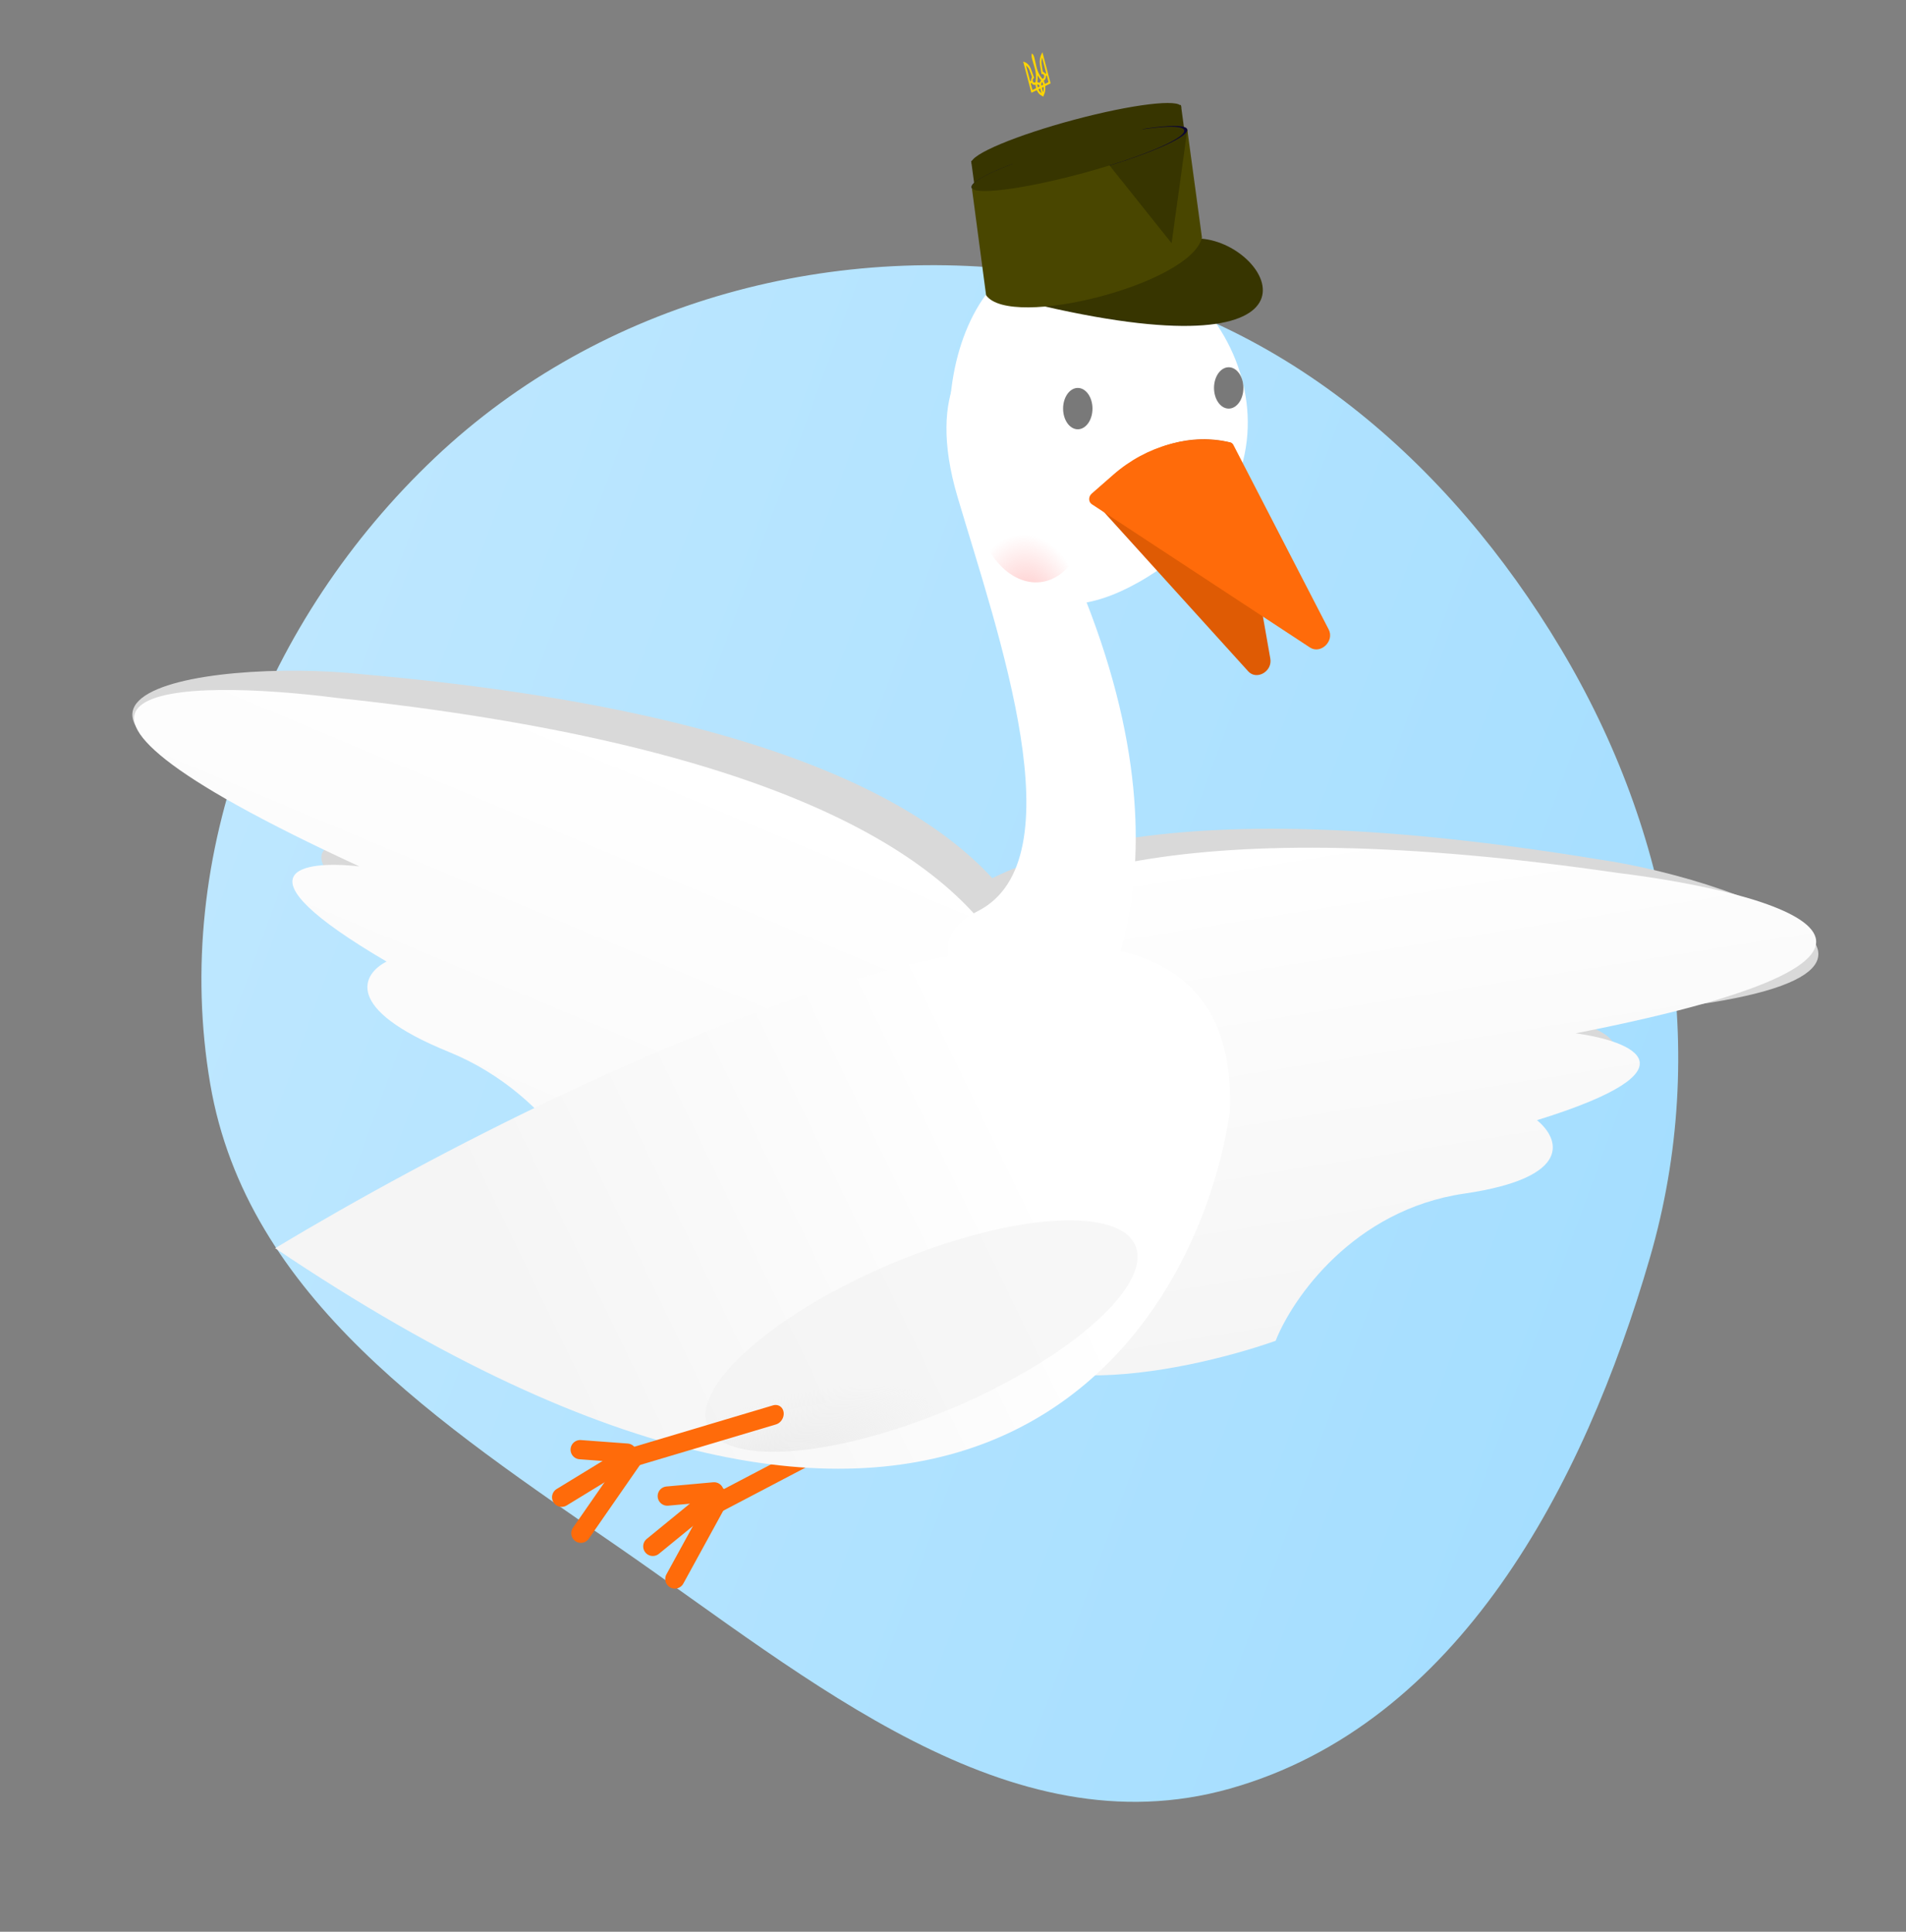 <svg width="297" height="301" viewBox="0 0 297 301" fill="none" xmlns="http://www.w3.org/2000/svg">
<rect x="0" y="0" width="297" height="301" fill="#808080" stroke="none"/>
<path fill-rule="evenodd" clip-rule="evenodd" d="M257.094 195.978C246.778 231.507 227.226 268.659 191.643 278.701C157.167 288.43 126.105 261.62 96.646 241.256C68.797 222.006 38.433 202.268 32.754 168.869C26.663 133.05 41.368 96.312 67.753 71.332C93.723 46.746 130.441 37.061 165.671 43.035C199.163 48.714 225.783 71.916 243.219 101.085C260.469 129.942 266.475 163.672 257.094 195.978Z" fill="url(#paint0_linear_86772_30)"/>
<path d="M248.802 133.862C119.602 112.711 127.124 167.689 147.036 197.823C149.281 215.724 179.783 210.246 194.753 205.269C197.459 198.773 207.134 185.228 224.183 183.016C241.231 180.804 238.892 174.658 235.592 171.862C261.14 164.373 250.394 159.861 241.827 158.541C315.922 154.805 273.082 137.298 248.802 133.862Z" fill="#D9D9D9"/>
<path d="M252.045 136.009C120.313 116.907 129.211 172.203 150.126 202.239C152.816 220.247 183.676 214.2 198.77 208.925C201.371 202.33 210.89 188.509 228.158 185.986C245.426 183.463 242.91 177.307 239.494 174.545C265.276 166.556 254.256 162.192 245.523 161.008C310.125 148.322 276.789 139.056 252.045 136.009Z" fill="url(#paint1_linear_86772_30)"/>
<line x1="1.5" y1="-1.5" x2="26.063" y2="-1.5" transform="matrix(-0.877 0.46 0.258 0.972 135.291 223.549)" stroke="#FF6B0A" stroke-width="3" stroke-linecap="round"/>
<path d="M101.724 240.952L111.283 233.14" stroke="#FF6B0A" stroke-width="3" stroke-linecap="round"/>
<path d="M103.979 233.116L111.272 232.458" stroke="#FF6B0A" stroke-width="3" stroke-linecap="round"/>
<path d="M105.161 246.033L112.121 233.33" stroke="#FF6B0A" stroke-width="3" stroke-linecap="round"/>
<path d="M56.502 105.066C186.322 116.458 172.001 168.692 148.613 193.386C144.151 210.445 114.821 197.449 100.713 188.819C98.867 181.751 91.049 166.008 74.549 159.581C58.048 153.154 61.123 147.688 64.723 145.759C40.521 132.019 51.665 130.258 60.262 131.094C-12.191 108.946 32.174 102.396 56.502 105.066Z" fill="#D9D9D9"/>
<path d="M52.733 108.775C184.786 122.814 169.072 175.018 144.708 199.366C139.796 216.419 110.184 202.774 95.992 193.82C94.262 186.681 86.633 170.705 69.955 163.917C53.277 157.129 56.528 151.698 60.238 149.831C35.868 135.541 47.263 133.993 56.007 135.006C-5.978 106.414 27.997 105.606 52.733 108.775Z" fill="url(#paint2_linear_86772_30)"/>
<path d="M191.624 173.404C186.039 210.064 148.469 265.605 42.872 194.487C93.518 164.061 194.173 117.247 191.624 173.404Z" fill="url(#paint3_linear_86772_30)"/>
<path d="M149.207 77.43C144.182 60.452 151.301 53.85 155.489 52.671C158.63 55.619 169.811 61.514 164.283 61.514C158.755 61.514 160.305 72.124 161.771 77.43C188.908 129.07 173.078 157.896 164.911 165.854C155.489 160.549 139.785 148.346 152.348 141.979C168.052 134.021 155.489 98.652 149.207 77.43Z" fill="white"/>
<ellipse rx="12.431" ry="36.095" transform="matrix(0.196 0.981 -0.93 0.368 143.596 208.183)" fill="url(#paint4_radial_86772_30)"/>
<line x1="1.5" y1="-1.5" x2="25.017" y2="-1.5" transform="matrix(-0.952 0.284 0.149 0.992 122.329 221.529)" stroke="#FF6B0A" stroke-width="3" stroke-linecap="round"/>
<path d="M87.52 233.296L97.66 227.102" stroke="#FF6B0A" stroke-width="3" stroke-linecap="round"/>
<path d="M90.408 225.882L97.706 226.423" stroke="#FF6B0A" stroke-width="3" stroke-linecap="round"/>
<path d="M90.514 238.905L98.477 227.428" stroke="#FF6B0A" stroke-width="3" stroke-linecap="round"/>
<path d="M183.658 86.519C165.843 100.346 157.574 92.28 155.666 86.519C142.659 75.632 145.677 38.475 167.945 38.475C190.213 38.475 205.926 69.235 183.658 86.519Z" fill="white"/>
<path d="M170.848 76.923L174.428 73.678C179.286 69.274 185.769 67.489 191.676 68.929C191.907 68.985 192.077 69.171 192.12 69.412L197.947 102.631C198.296 104.623 195.809 106.049 194.503 104.607L170.717 78.342C170.363 77.952 170.423 77.308 170.848 76.923Z" fill="#DF5B04"/>
<path d="M170.113 76.913L173.482 73.963C178.681 69.412 185.494 67.55 191.752 68.969C191.938 69.012 192.093 69.132 192.181 69.302L207.043 98.085C207.976 99.892 205.789 101.987 204.115 100.888L170.132 78.568C169.587 78.21 169.577 77.382 170.113 76.913Z" fill="#FF6B0A"/>
<ellipse rx="2.289" ry="3.222" transform="matrix(-1 0 0 1 191.461 60.446)" fill="#797979"/>
<ellipse rx="2.289" ry="3.222" transform="matrix(-1 0 0 1 167.945 63.669)" fill="#797979"/>
<path d="M184.535 20.2L184.016 16.351L151.33 25.076L154.142 45.95L155.291 45.643L182.55 40.803L186.828 37.224L184.873 22.715L185.034 22.703L185.01 20.196L184.535 20.2Z" fill="#373500"/>
<ellipse rx="17.4" ry="2.373" transform="matrix(-0.966 0.258 0.134 0.991 168.206 24.689)" fill="#0C0632"/>
<path d="M187.215 37.191C198.351 38.094 208.921 58.381 162.467 47.673L187.215 37.191Z" fill="#373500"/>
<path d="M187.292 37.02C185.559 44.281 157.455 51.396 153.657 45.999L151.429 29.213C156.385 30.156 165.202 23.859 172.826 25.699L182.564 37.895L185.011 20.196L187.292 37.02Z" fill="#494600"/>
<ellipse rx="16.911" ry="2.373" transform="matrix(-0.966 0.258 0.134 0.991 167.716 21.006)" fill="#373500"/>
<ellipse rx="17.149" ry="2.373" transform="matrix(-0.966 0.258 0.134 0.991 167.963 24.754)" fill="#373500"/>
<path d="M162.441 8.136C162.397 8.213 162.358 8.273 162.328 8.339C162.066 8.872 161.962 9.393 162.038 10.02C162.07 10.285 162.126 10.548 162.17 10.808C162.21 11.037 162.249 11.262 162.286 11.493C162.295 11.553 162.307 11.575 162.358 11.56C162.463 11.522 162.568 11.544 162.646 11.659C162.716 11.758 162.731 11.88 162.703 12.004C162.675 12.133 162.604 12.213 162.515 12.262C162.47 12.284 162.433 12.274 162.394 12.229C162.09 11.888 161.856 11.477 161.68 11.001C161.535 10.606 161.451 10.182 161.355 9.767C161.3 9.532 161.238 9.295 161.189 9.056C161.156 8.906 161.117 8.768 161.052 8.639C160.987 8.509 160.904 8.402 160.798 8.32C160.748 8.469 160.732 8.625 160.748 8.778C160.765 8.921 160.797 9.067 160.829 9.204C160.865 9.352 160.916 9.493 160.956 9.635C161.065 10.01 161.177 10.384 161.277 10.764C161.44 11.399 161.478 12.048 161.383 12.708C161.372 12.796 161.335 12.837 161.276 12.857C161.127 12.911 160.978 12.813 160.93 12.629C160.885 12.458 160.956 12.248 161.095 12.171C161.146 12.142 161.142 12.116 161.121 12.061C161.016 11.777 160.912 11.486 160.809 11.2C160.69 10.875 160.586 10.544 160.4 10.275C160.153 9.921 159.88 9.736 159.528 9.627C159.502 9.621 159.477 9.615 159.44 9.605C159.45 9.641 159.457 9.666 159.463 9.691C159.879 11.271 160.277 12.787 160.693 14.367C160.716 14.457 160.716 14.457 160.78 14.426C161.018 14.31 161.259 14.192 161.498 14.076C161.54 14.055 161.562 14.063 161.586 14.116C161.769 14.515 162.027 14.795 162.36 14.936C162.43 14.967 162.497 15.017 162.566 15.057C162.646 14.779 162.797 14.539 162.846 14.234C162.886 13.984 162.904 13.731 162.875 13.477C162.87 13.42 162.884 13.395 162.921 13.377C163.165 13.258 163.406 13.14 163.651 13.021C163.693 13 163.708 12.979 163.691 12.914C163.273 11.325 162.871 9.797 162.453 8.208C162.457 8.197 162.453 8.181 162.441 8.136ZM162.367 8.993C162.374 8.994 162.383 8.989 162.39 8.99C162.398 9.019 162.405 9.048 162.413 9.076C162.614 9.84 162.798 10.543 162.999 11.306C163.032 11.433 163.032 11.433 162.936 11.48C162.9 11.498 162.878 11.495 162.856 11.45C162.78 11.316 162.678 11.237 162.559 11.212C162.508 11.2 162.492 11.166 162.483 11.106C162.437 10.811 162.392 10.511 162.336 10.22C162.279 9.916 162.27 9.671 162.311 9.361C162.325 9.234 162.348 9.117 162.367 8.993ZM159.884 10.218C159.89 10.215 159.892 10.209 159.898 10.206C159.925 10.23 159.952 10.254 159.975 10.279C160.157 10.467 160.304 10.612 160.411 10.887C160.544 11.237 160.67 11.59 160.8 11.941C160.819 11.988 160.819 12.025 160.79 12.071C160.711 12.197 160.667 12.343 160.668 12.513C160.668 12.591 160.639 12.624 160.555 12.642C160.504 12.653 160.509 12.595 160.499 12.558C160.295 11.782 160.107 11.067 159.902 10.287C159.893 10.264 159.886 10.24 159.884 10.218ZM162.645 12.576C162.659 12.565 162.676 12.552 162.695 12.533C162.87 12.383 162.985 12.184 162.975 11.889C162.975 11.848 162.982 11.826 163.011 11.817C163.032 11.807 163.053 11.796 163.074 11.786C163.104 11.771 163.121 11.782 163.131 11.823C163.212 12.129 163.293 12.439 163.371 12.747C163.375 12.764 163.361 12.812 163.349 12.818C163.187 12.902 163.021 12.982 162.857 13.058C162.845 13.064 162.813 13.047 162.806 13.032C162.753 12.883 162.7 12.733 162.645 12.576ZM161.354 13.206C161.385 13.375 161.411 13.538 161.44 13.703C161.449 13.749 161.425 13.761 161.401 13.773C161.247 13.848 161.095 13.918 160.942 13.997C160.894 14.02 160.872 14.003 160.859 13.94C160.79 13.665 160.715 13.393 160.642 13.115C160.609 12.989 160.609 12.989 160.703 12.943C160.73 12.93 160.754 12.918 160.775 12.959C160.893 13.173 161.057 13.24 161.244 13.227C161.283 13.222 161.321 13.208 161.354 13.206ZM161.691 11.742C161.858 12.015 162.023 12.28 162.228 12.503C162.157 12.634 162.091 12.759 162.021 12.881C162.012 12.899 161.98 12.905 161.961 12.9C161.866 12.873 161.774 12.835 161.678 12.808C161.649 12.8 161.637 12.782 161.643 12.738C161.689 12.434 161.693 12.128 161.687 11.818C161.69 11.793 161.69 11.765 161.691 11.742ZM162.603 13.541C162.671 13.748 162.617 14.254 162.531 14.355C162.527 14.353 162.523 14.35 162.523 14.35C162.467 14.138 162.408 13.927 162.356 13.717C162.352 13.701 162.367 13.666 162.378 13.656C162.451 13.611 162.527 13.578 162.603 13.541ZM162.28 14.487C162.123 14.448 161.857 14.085 161.835 13.911C161.902 13.879 161.974 13.844 162.041 13.811C162.08 13.792 162.097 13.806 162.11 13.855C162.155 14.027 162.2 14.199 162.245 14.37C162.258 14.405 162.268 14.442 162.28 14.487ZM162.412 13.27C162.373 13.289 162.332 13.314 162.291 13.325C162.279 13.331 162.246 13.31 162.246 13.296C162.217 13.108 162.26 12.911 162.376 12.809C162.401 12.787 162.418 12.788 162.434 12.822C162.475 12.926 162.513 13.032 162.555 13.141C162.569 13.18 162.555 13.205 162.528 13.218C162.491 13.232 162.452 13.251 162.412 13.27ZM161.857 13.541C161.821 13.559 161.788 13.575 161.752 13.593C161.717 13.614 161.69 13.604 161.682 13.548C161.664 13.442 161.647 13.335 161.632 13.227C161.625 13.175 161.64 13.154 161.68 13.153C161.807 13.142 161.953 13.259 161.998 13.417C162.003 13.433 161.989 13.472 161.978 13.482C161.937 13.507 161.897 13.522 161.857 13.541Z" fill="#FFD500"/>
<ellipse rx="10.096" ry="11.619" transform="matrix(-0.641 0.767 0.517 0.856 160.666 78.14)" fill="url(#paint5_radial_86772_30)"/>
<defs>
<linearGradient id="paint0_linear_86772_30" x1="258.08" y1="194.853" x2="38.626" y2="114.529" gradientUnits="userSpaceOnUse">
<stop stop-color="#A5DEFF"/>
<stop offset="1" stop-color="#BDE7FF"/>
</linearGradient>
<linearGradient id="paint1_linear_86772_30" x1="203.085" y1="130.019" x2="215.461" y2="207.919" gradientUnits="userSpaceOnUse">
<stop stop-color="white"/>
<stop offset="1" stop-color="#F5F5F5"/>
</linearGradient>
<linearGradient id="paint2_linear_86772_30" x1="101.672" y1="115.085" x2="72.065" y2="185.46" gradientUnits="userSpaceOnUse">
<stop stop-color="white"/>
<stop offset="1" stop-color="#F9F9F9"/>
</linearGradient>
<linearGradient id="paint3_linear_86772_30" x1="148.417" y1="154.993" x2="74.279" y2="190.786" gradientUnits="userSpaceOnUse">
<stop stop-color="white"/>
<stop offset="1" stop-color="#F5F5F5"/>
</linearGradient>
<radialGradient id="paint4_radial_86772_30" cx="0" cy="0" r="1" gradientUnits="userSpaceOnUse" gradientTransform="translate(12.431 36.095) rotate(90) scale(36.095 12.431)">
<stop stop-color="#E8E8E8"/>
<stop offset="1" stop-color="#EFEFEF" stop-opacity="0.5"/>
</radialGradient>
<radialGradient id="paint5_radial_86772_30" cx="0" cy="0" r="1" gradientUnits="userSpaceOnUse" gradientTransform="translate(10.096 11.619) rotate(90) scale(11.619 10.096)">
<stop stop-color="#FFBBBB"/>
<stop offset="1" stop-color="#FFBBBB" stop-opacity="0"/>
</radialGradient>
</defs>
</svg>
